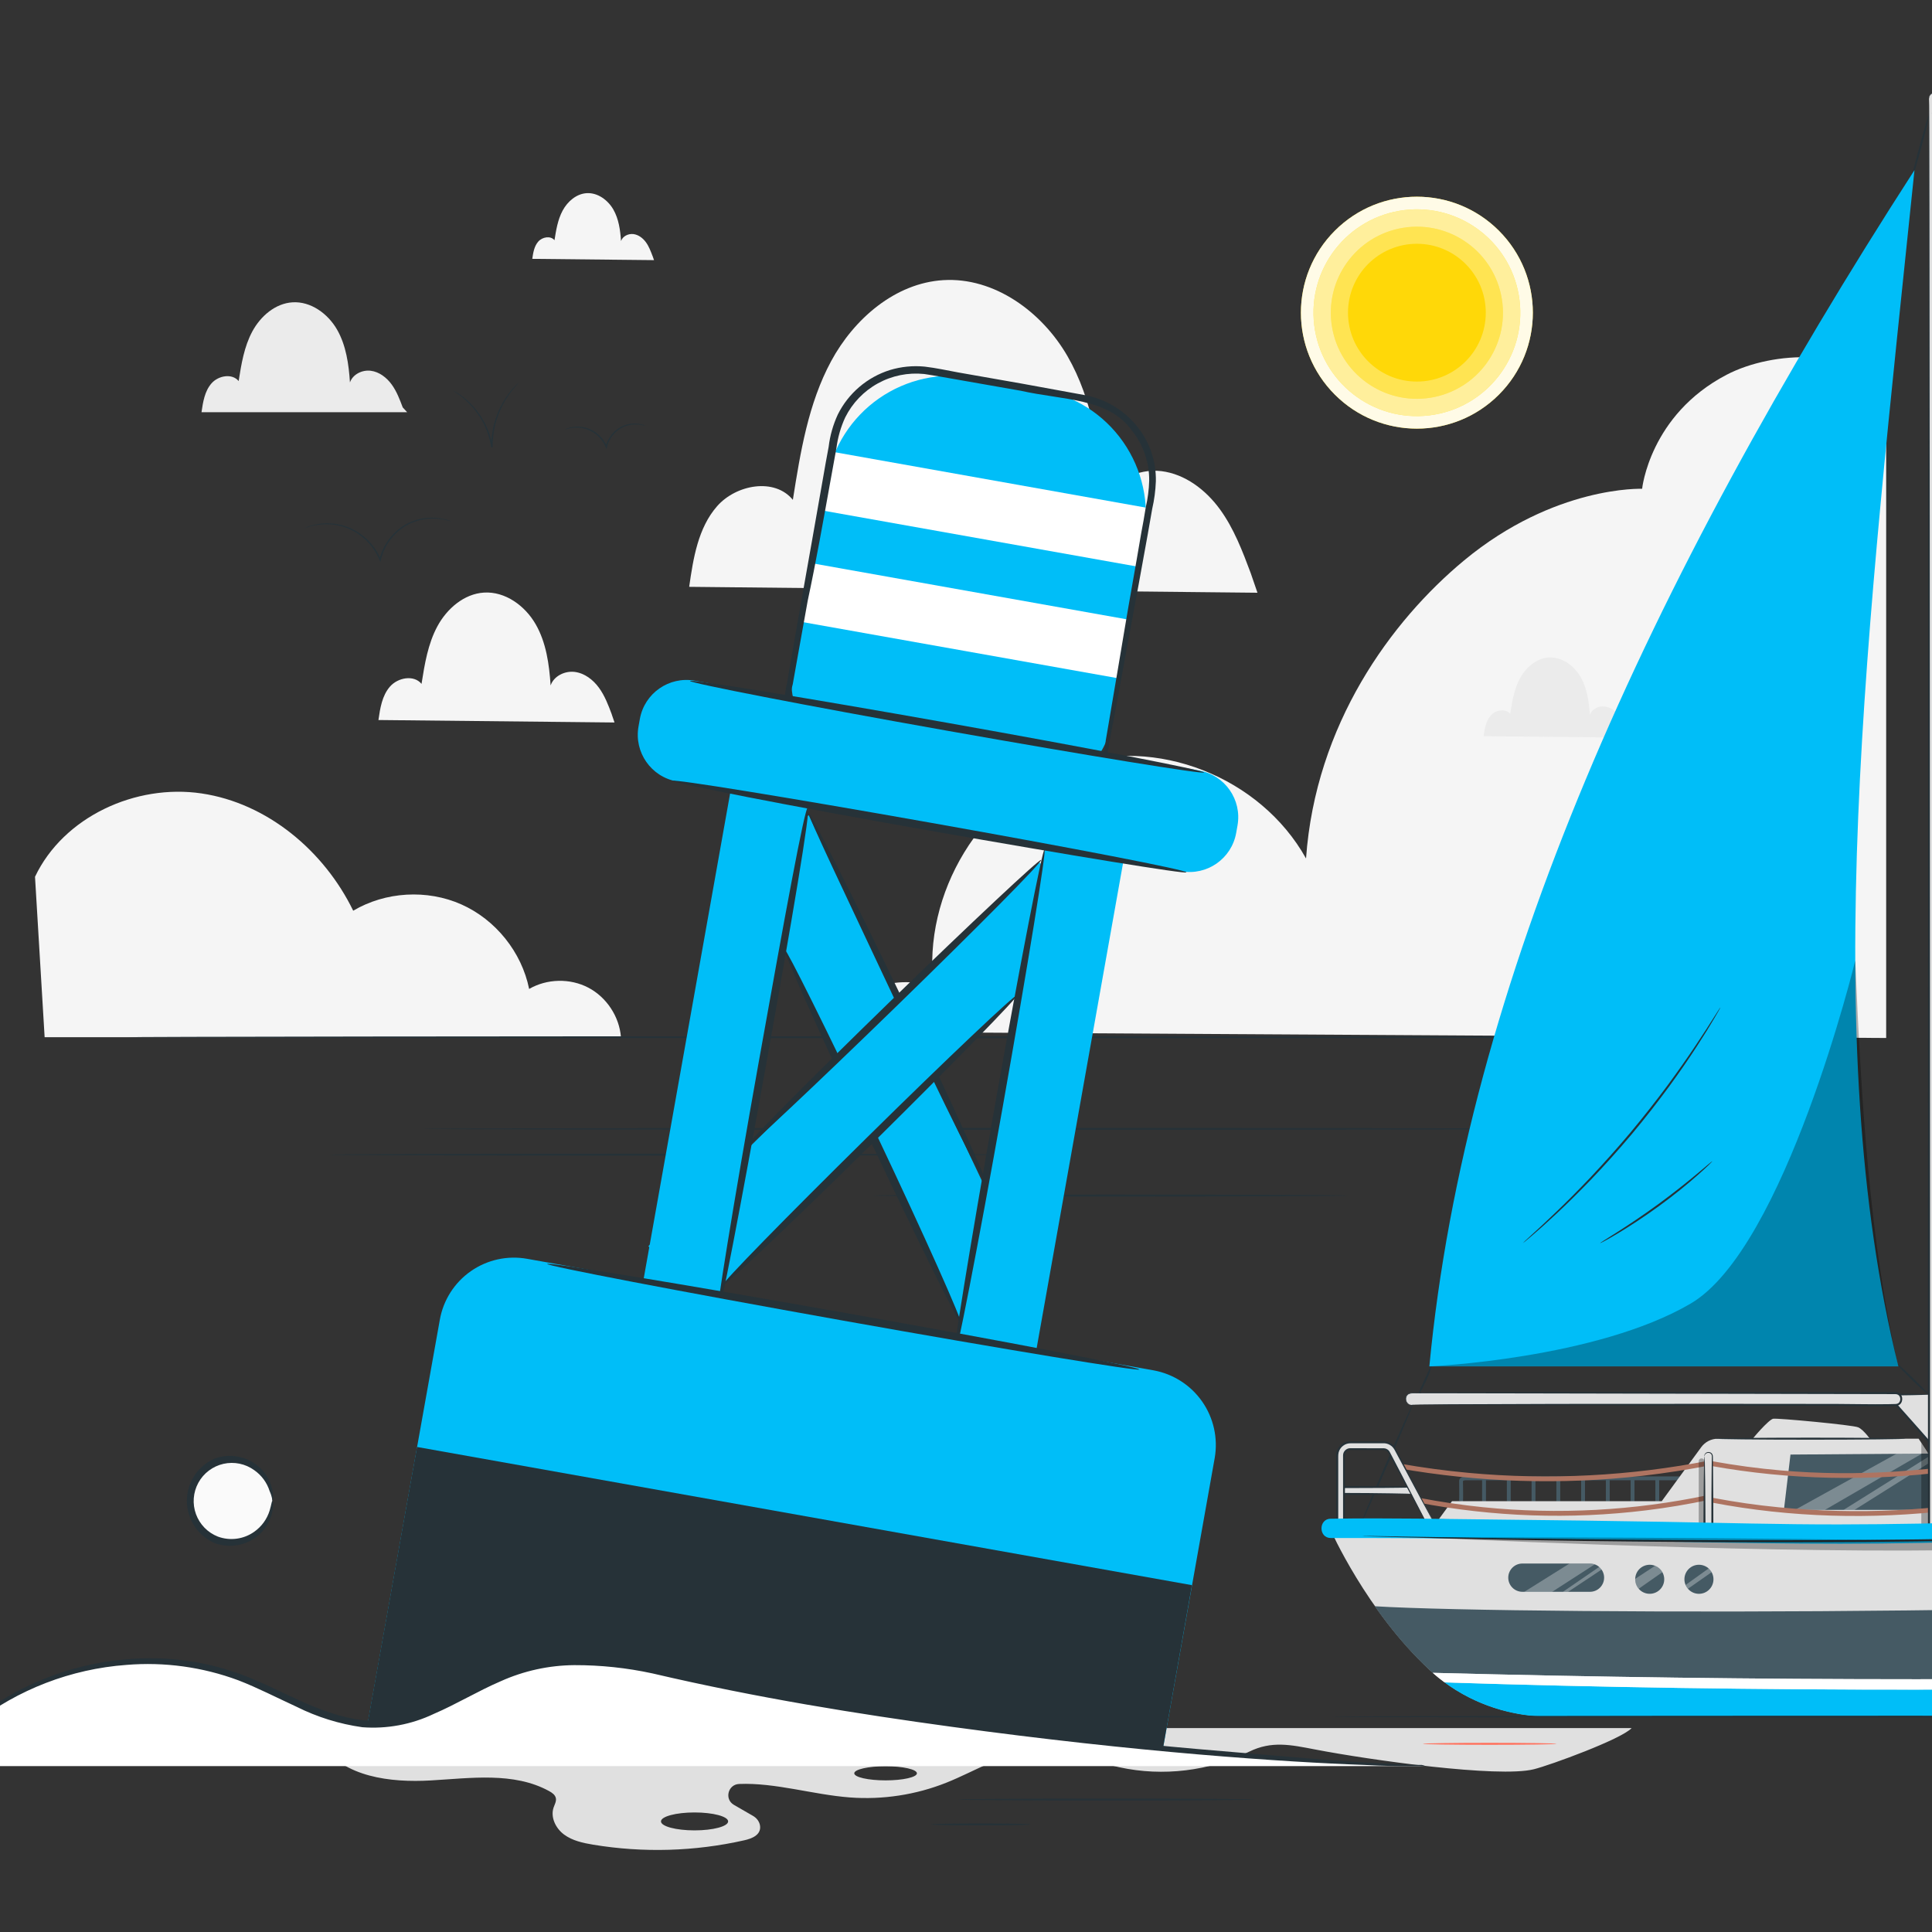 <svg width="500" height="500" viewBox="0 0 500 500" fill="none" xmlns="http://www.w3.org/2000/svg">
<rect x="0" y="0" width="500" height="500" fill="#333333" stroke="none"/>
<g clip-path="url(#clip0_107_3610)">
<path d="M83.96 447.21L83.11 451.34C89.01 459.92 101.02 461.37 111.42 460.78C121.82 460.19 132.95 458.52 142.09 463.52C142.87 463.94 143.69 464.51 143.86 465.38C144.02 466.2 143.54 466.99 143.27 467.78C142.41 470.32 143.83 473.19 145.98 474.78C148.13 476.37 150.85 476.96 153.5 477.4C166.46 479.55 179.83 479.16 192.64 476.26C194.59 475.82 196.94 474.91 196.71 472.6C196.59 471.47 195.85 470.5 194.86 469.94L189.94 467.1C187.42 465.65 188.38 461.81 191.28 461.69C200.67 461.31 210.41 464.46 219.99 465.18C228.44 465.81 237.03 464.5 244.91 461.36C252.54 458.32 259.75 453.55 267.95 453.07C275.38 452.63 282.48 455.8 289.75 457.38C300.97 459.81 313 458.36 323.31 453.32C329.1 450.49 334.01 451.54 340.34 452.76C354.61 455.51 387.79 460.15 396.92 457.89C401.14 456.85 419.64 450.09 422.26 447.23H83.96V447.21ZM179.75 473.7C174.95 473.7 171.06 472.66 171.06 471.38C171.06 470.1 174.95 469.06 179.75 469.06C184.55 469.06 188.44 470.1 188.44 471.38C188.44 472.66 184.55 473.7 179.75 473.7ZM229.19 460.76C224.71 460.76 221.08 459.94 221.08 458.93C221.08 457.92 224.71 457.1 229.19 457.1C233.67 457.1 237.3 457.92 237.3 458.93C237.3 459.94 233.67 460.76 229.19 460.76Z" fill="#E0E0E0"/>
<path d="M9.06 226.91C16.44 211.37 35.13 202.81 52.16 205.34C69.18 207.86 83.88 220.22 91.41 235.69C99.76 230.74 110.53 230.12 119.4 234.06C128.27 238.01 135.02 246.42 136.94 255.94C141.55 253.26 147.55 253.13 152.27 255.61C156.99 258.09 160.29 263.1 160.7 268.42H11.55L9.06 226.91Z" fill="#F5F5F5"/>
<path d="M213.57 267.02C218.46 256.85 231.27 251.58 241.63 255.47C238.62 231.25 254.04 205.93 276.54 198.16C299.04 190.39 326.18 200.99 338 222.17C340.47 187.48 359.99 160.73 378.89 145.05C402.35 125.6 424.98 126.5 424.98 126.5C424.98 126.5 426.92 107.4 446.82 97C458.94 90.66 480.14 89.96 488.14 101.27V268.63L213.57 267.01V267.02Z" fill="#F5F5F5"/>
<path d="M104.23 105.45C103.45 103.37 102.66 101.27 101.35 99.48C100.04 97.69 98.13 96.22 95.93 95.95C93.73 95.68 91.29 96.87 90.57 98.97C90.25 94.24 89.58 89.39 87.22 85.28C84.85 81.17 80.44 77.95 75.71 78.24C71.25 78.51 67.43 81.83 65.31 85.76C63.19 89.69 62.46 94.2 61.76 98.62C60.07 96.55 56.5 97.2 54.74 99.21C52.98 101.22 52.53 104.03 52.15 106.68H105.37L104.24 105.45H104.23Z" fill="#EBEBEB"/>
<path d="M323.73 148.44C321.56 142.64 319.34 136.77 315.69 131.77C312.04 126.77 306.7 122.68 300.56 121.93C294.42 121.18 287.61 124.49 285.61 130.35C284.73 117.15 282.86 103.61 276.25 92.15C269.64 80.69 257.32 71.69 244.12 72.5C231.67 73.26 221.01 82.51 215.09 93.48C209.17 104.46 207.14 117.04 205.19 129.36C200.47 123.57 190.51 125.39 185.58 131.01C180.66 136.63 179.41 144.48 178.36 151.87L325.43 153.4L323.72 148.43L323.73 148.44Z" fill="#F5F5F5"/>
<path d="M421.24 189.65C420.68 188.16 420.11 186.66 419.18 185.37C418.24 184.09 416.87 183.04 415.3 182.84C413.72 182.65 411.98 183.5 411.46 185C411.23 181.61 410.75 178.14 409.06 175.2C407.37 172.26 404.2 169.95 400.82 170.16C397.63 170.36 394.89 172.73 393.37 175.54C391.85 178.36 391.33 181.59 390.83 184.75C389.62 183.26 387.06 183.73 385.8 185.17C384.54 186.61 384.22 188.62 383.95 190.52L421.68 190.91L421.24 189.64V189.65Z" fill="#EBEBEB"/>
<path d="M168.88 66.26C168.41 65.02 167.94 63.76 167.16 62.69C166.38 61.62 165.23 60.74 163.92 60.58C162.6 60.42 161.15 61.13 160.72 62.38C160.53 59.55 160.13 56.65 158.72 54.2C157.3 51.75 154.66 49.82 151.84 49.99C149.17 50.15 146.89 52.13 145.62 54.48C144.35 56.83 143.92 59.53 143.5 62.17C142.49 60.93 140.35 61.32 139.3 62.52C138.25 63.72 137.98 65.4 137.75 66.99L169.26 67.32L168.89 66.26H168.88Z" fill="#F5F5F5"/>
<path d="M158.34 184.91C157.44 182.5 156.52 180.06 155 177.98C153.48 175.9 151.27 174.2 148.71 173.89C146.16 173.58 143.33 174.96 142.5 177.39C142.13 171.91 141.36 166.28 138.61 161.52C135.87 156.76 130.74 153.02 125.26 153.36C120.09 153.68 115.66 157.52 113.2 162.08C110.74 166.64 109.9 171.87 109.09 176.99C107.13 174.58 102.99 175.34 100.94 177.67C98.89 180 98.38 183.26 97.94 186.34L159.04 186.98L158.33 184.92L158.34 184.91Z" fill="#F5F5F5"/>
<path d="M467.46 268.43C467.46 268.57 370.09 268.69 250.01 268.69C129.93 268.69 32.54 268.57 32.54 268.43C32.54 268.29 129.89 268.17 250.01 268.17C370.13 268.17 467.46 268.29 467.46 268.43Z" fill="#263238"/>
<path d="M410.89 292.15C410.89 292.29 343.31 292.41 259.96 292.41C176.61 292.41 109.01 292.29 109.01 292.15C109.01 292.01 176.58 291.89 259.96 291.89C343.34 291.89 410.89 292.01 410.89 292.15Z" fill="#263238"/>
<path d="M261.98 298.83C261.98 298.97 222.36 299.09 173.5 299.09C124.64 299.09 85.01 298.97 85.01 298.83C85.01 298.69 124.62 298.57 173.5 298.57C222.38 298.57 261.98 298.69 261.98 298.83Z" fill="#263238"/>
<path d="M348.79 309.41C348.79 309.55 321.29 309.67 287.37 309.67C253.45 309.67 225.94 309.55 225.94 309.41C225.94 309.27 253.44 309.15 287.37 309.15C321.3 309.15 348.79 309.27 348.79 309.41Z" fill="#263238"/>
<path d="M324.76 465.72C324.76 465.86 307.56 465.98 286.35 465.98C265.14 465.98 247.93 465.86 247.93 465.72C247.93 465.58 265.13 465.46 286.35 465.46C307.57 465.46 324.76 465.58 324.76 465.72Z" fill="#263238"/>
<path d="M149.09 454.27C149.09 454.41 131.89 454.53 110.68 454.53C89.47 454.53 72.26 454.41 72.26 454.27C72.26 454.13 89.46 454.01 110.68 454.01C131.9 454.01 149.09 454.13 149.09 454.27Z" fill="#FF725E"/>
<path d="M402.82 451.3C402.82 451.44 395.08 451.56 385.53 451.56C375.98 451.56 368.24 451.44 368.24 451.3C368.24 451.16 375.98 451.04 385.53 451.04C395.08 451.04 402.82 451.16 402.82 451.3Z" fill="#FF725E"/>
<path d="M266.69 472.16C266.69 472.3 260.92 472.42 253.81 472.42C246.7 472.42 240.93 472.3 240.93 472.16C240.93 472.02 246.7 471.9 253.81 471.9C260.92 471.9 266.69 472.02 266.69 472.16Z" fill="#263238"/>
<path d="M387.908 102.14C399.628 90.421 399.628 71.419 387.908 59.7C376.189 47.98 357.187 47.98 345.468 59.7C333.748 71.419 333.748 90.421 345.468 102.14C357.187 113.86 376.189 113.86 387.908 102.14Z" fill="#FFD808"/>
<path opacity="0.9" d="M387.908 102.14C399.628 90.421 399.628 71.419 387.908 59.7C376.189 47.98 357.187 47.98 345.468 59.7C333.748 71.419 333.748 90.421 345.468 102.14C357.187 113.86 376.189 113.86 387.908 102.14Z" fill="white"/>
<path d="M369.937 107.497C384.607 105.703 395.045 92.357 393.252 77.687C391.458 63.017 378.112 52.579 363.442 54.372C348.772 56.166 338.334 69.512 340.127 84.182C341.921 98.852 355.267 109.29 369.937 107.497Z" fill="#FFD808"/>
<path opacity="0.6" d="M369.937 107.497C384.607 105.703 395.045 92.357 393.252 77.687C391.458 63.017 378.112 52.579 363.442 54.372C348.772 56.166 338.334 69.512 340.127 84.182C341.921 98.852 355.267 109.29 369.937 107.497Z" fill="white"/>
<path d="M370.233 102.926C382.376 100.97 390.634 89.541 388.679 77.398C386.723 65.255 375.293 56.997 363.151 58.953C351.008 60.909 342.749 72.338 344.705 84.481C346.661 96.624 358.09 104.882 370.233 102.926Z" fill="#FFD808"/>
<path opacity="0.3" d="M370.233 102.926C382.376 100.97 390.634 89.541 388.679 77.398C386.723 65.255 375.293 56.997 363.151 58.953C351.008 60.909 342.749 72.338 344.705 84.481C346.661 96.624 358.09 104.882 370.233 102.926Z" fill="white"/>
<path fill-rule="evenodd" clip-rule="evenodd" d="M384.52 80.92C384.52 90.77 376.54 98.75 366.69 98.75C356.84 98.75 348.86 90.77 348.86 80.92C348.86 71.07 356.84 63.09 366.69 63.09C376.54 63.09 384.52 71.07 384.52 80.92Z" fill="#FFD808"/>
<path d="M116.94 135C116.94 135 116.31 134.78 115.14 134.52C113.98 134.26 112.23 134.04 110.12 134.33C108.02 134.61 105.53 135.45 103.36 137.25C101.19 139.01 99.33 141.67 98.59 144.83L98.57 144.91L98.43 145.45L98.22 144.94C97 141.94 94.85 139.55 92.5 138.04C90.15 136.5 87.63 135.86 85.52 135.71C83.4 135.56 81.68 135.87 80.53 136.17C79.38 136.47 78.77 136.74 78.76 136.71C78.76 136.7 78.9 136.63 79.19 136.5C79.48 136.37 79.92 136.21 80.49 136.04C81.64 135.7 83.37 135.35 85.53 135.46C87.67 135.57 90.26 136.2 92.68 137.76C95.09 139.3 97.31 141.73 98.55 144.81L98.2 144.84L98.22 144.75C98.98 141.5 100.9 138.78 103.14 136.99C105.38 135.17 107.94 134.33 110.08 134.08C112.24 133.82 114 134.09 115.17 134.39C115.76 134.54 116.2 134.69 116.49 134.81C116.78 134.93 116.94 134.99 116.93 135.01L116.94 135Z" fill="#263238"/>
<path d="M167.13 110.23C167.13 110.23 166.78 110.13 166.13 110C165.49 109.87 164.54 109.76 163.38 109.92C162.23 110.08 160.88 110.55 159.7 111.53C158.52 112.49 157.51 113.94 157.11 115.66V115.71L156.96 116.25L156.75 115.74C156.09 114.11 154.91 112.81 153.64 111.98C152.36 111.14 150.99 110.78 149.84 110.69C148.68 110.6 147.74 110.76 147.11 110.91C146.48 111.07 146.14 111.2 146.13 111.17C146.13 111.16 146.2 111.11 146.36 111.04C146.52 110.96 146.76 110.87 147.07 110.77C147.7 110.57 148.66 110.37 149.86 110.43C151.05 110.49 152.49 110.83 153.83 111.69C155.17 112.54 156.4 113.89 157.1 115.6L156.75 115.63V115.58C157.19 113.77 158.25 112.26 159.5 111.27C160.75 110.26 162.17 109.8 163.36 109.67C164.56 109.53 165.53 109.69 166.17 109.87C166.49 109.96 166.74 110.04 166.9 110.12C167.06 110.19 167.14 110.23 167.14 110.24L167.13 110.23Z" fill="#263238"/>
<path d="M134.32 98.96C134.32 98.96 133.98 99.35 133.36 100.05C132.74 100.75 131.89 101.81 131 103.23C129.22 106.03 127.44 110.49 127.5 115.61V115.77L127.14 115.8C126.76 113.3 125.93 111.01 124.88 109.1C123.83 107.18 122.6 105.62 121.43 104.45C120.27 103.27 119.21 102.44 118.44 101.92C117.68 101.39 117.24 101.13 117.25 101.1C117.25 101.09 117.37 101.15 117.59 101.26C117.8 101.38 118.13 101.54 118.52 101.8C119.31 102.29 120.41 103.1 121.61 104.27C122.81 105.44 124.08 107 125.17 108.94C126.26 110.88 127.11 113.21 127.5 115.75L127.14 115.78V115.62C127.08 110.41 128.93 105.89 130.79 103.1C131.71 101.68 132.6 100.64 133.26 99.96C133.58 99.61 133.86 99.38 134.04 99.2C134.22 99.03 134.32 98.95 134.33 98.96H134.32Z" fill="#263238"/>
<path d="M370.615 353.068C370.745 353.118 370.175 354.988 369.175 357.178C368.175 359.368 367.145 361.028 367.025 360.958C366.895 360.888 367.715 359.128 368.705 356.958C369.695 354.788 370.485 353.018 370.615 353.068Z" fill="#263238"/>
<path d="M378.105 389.028V388.528L377.625 388.418C377.665 388.168 377.655 386.138 377.625 383.258C377.625 383.008 377.725 382.768 377.915 382.578C378.215 382.268 378.735 382.088 379.305 382.088H438.285V383.088H379.305C378.885 383.088 378.645 383.238 378.615 383.298C378.695 388.658 378.665 388.688 378.475 388.878L378.325 389.028H378.115H378.105Z" fill="#455A64"/>
<path d="M384.565 382.588H383.565V388.568H384.565V382.588Z" fill="#455A64"/>
<path d="M390.975 382.588H389.975V388.568H390.975V382.588Z" fill="#455A64"/>
<path d="M397.375 382.588H396.375V388.568H397.375V382.588Z" fill="#455A64"/>
<path d="M403.785 382.588H402.785V388.568H403.785V382.588Z" fill="#455A64"/>
<path d="M410.195 382.588H409.195V388.568H410.195V382.588Z" fill="#455A64"/>
<path d="M416.595 382.588H415.595V388.568H416.595V382.588Z" fill="#455A64"/>
<path d="M423.005 382.588H422.005V388.568H423.005V382.588Z" fill="#455A64"/>
<path d="M429.405 382.588H428.405V388.568H429.405V382.588Z" fill="#455A64"/>
<path d="M351.915 395.038C351.785 394.978 354.785 387.758 358.625 378.908C362.465 370.058 365.685 362.928 365.815 362.978C365.945 363.038 362.945 370.258 359.105 379.108C355.265 387.958 352.045 395.088 351.915 395.038Z" fill="#263238"/>
<path d="M372.395 393.128L375.775 388.508H430.055L440.285 374.518C441.285 373.148 442.875 372.338 444.575 372.338H496.545L511.865 395.978L372.405 393.138L372.395 393.128Z" fill="#E0E0E0"/>
<path d="M499.025 376.178L463.375 376.438L461.675 390.758H508.525L499.025 376.178Z" fill="#455A64"/>
<g opacity="0.3">
<path d="M490.795 376.238L464.535 390.758H472.295L497.395 376.198L490.795 376.238Z" fill="white"/>
</g>
<g opacity="0.3">
<path d="M499.425 376.798L477.115 390.758H479.945L500.215 378.008L499.425 376.798Z" fill="white"/>
</g>
<g opacity="0.3">
<path d="M497.235 373.418V394.658H500.755L500.505 378.498L497.235 373.418Z" fill="black"/>
</g>
<path d="M499.495 360.918H491.585L490.135 362.868L499.495 373.418V360.918Z" fill="#E0E0E0"/>
<path d="M499.495 360.918C499.495 360.918 499.535 361.208 499.555 361.788C499.575 362.468 499.595 363.328 499.625 364.348C499.675 366.558 499.725 369.718 499.745 373.408V374.058L499.315 373.568C498.085 372.188 496.745 370.678 495.345 369.118C493.415 366.928 491.595 364.868 489.965 363.018L489.835 362.878L489.945 362.728C490.455 362.048 490.945 361.408 491.415 360.788L491.485 360.698H491.595C494.035 360.718 496.035 360.768 497.405 360.808C498.775 360.848 499.525 360.878 499.495 360.908C499.475 360.928 499.265 360.938 498.895 360.958C498.445 360.978 497.915 360.988 497.275 361.008C495.885 361.048 493.945 361.098 491.595 361.118L491.765 361.028C491.305 361.648 490.835 362.308 490.335 362.988V362.698C491.965 364.538 493.795 366.588 495.735 368.768C497.125 370.338 498.455 371.848 499.685 373.238L499.255 373.398C499.275 369.808 499.325 366.718 499.375 364.498C499.405 363.448 499.425 362.578 499.445 361.878C499.465 361.258 499.485 360.918 499.505 360.898L499.495 360.918Z" fill="#263238"/>
<path d="M361.855 379.978C382.715 383.658 404.085 384.338 425.135 381.928C431.075 381.248 436.985 380.318 442.845 379.168C443.635 379.008 443.295 377.808 442.515 377.958C421.995 382.008 400.925 383.098 380.095 381.178C374.095 380.628 368.125 379.818 362.185 378.768C361.395 378.628 361.065 379.838 361.855 379.978Z" fill="#AE7461"/>
<path d="M367.025 388.868C386.435 392.578 406.385 393.288 426.005 390.878C431.465 390.208 436.905 389.298 442.285 388.158C443.075 387.988 442.735 386.788 441.955 386.948C422.885 390.968 403.235 392.028 383.835 390.068C378.305 389.508 372.805 388.698 367.355 387.648C366.565 387.498 366.235 388.698 367.025 388.858V388.868Z" fill="#AE7461"/>
<path d="M442.985 379.408C463.185 383.018 483.795 383.418 504.145 380.828C509.865 380.098 515.545 379.158 521.205 378.028C521.995 377.868 521.655 376.668 520.875 376.818C501.115 380.758 480.915 382.298 460.825 380.538C454.955 380.028 449.125 379.238 443.325 378.198C442.535 378.058 442.205 379.258 442.995 379.408H442.985Z" fill="#AE7461"/>
<path d="M443.175 388.888C463.425 392.758 484.395 393.298 504.855 390.878C510.465 390.218 516.035 389.318 521.555 388.158C522.345 387.988 522.005 386.788 521.225 386.948C501.315 391.148 480.615 392.048 460.375 390.088C454.715 389.538 449.085 388.738 443.505 387.678C442.715 387.528 442.385 388.728 443.175 388.888Z" fill="#AE7461"/>
<g opacity="0.3">
<path d="M440.365 394.658C439.955 394.658 439.625 394.328 439.625 393.918V378.168C439.625 377.758 439.955 377.428 440.365 377.428C440.775 377.428 441.105 377.758 441.105 378.168V393.918C441.105 394.328 440.775 394.658 440.365 394.658Z" fill="black"/>
</g>
<path d="M441.105 376.878V396.168C441.105 397.488 443.145 397.488 443.145 396.168V376.878C443.145 375.558 441.105 375.558 441.105 376.878Z" fill="#E0E0E0"/>
<path d="M441.105 376.878C441.105 376.878 441.045 376.718 441.155 376.408C441.255 376.118 441.685 375.718 442.315 375.798C442.615 375.828 442.965 376.008 443.155 376.358C443.345 376.738 443.265 377.128 443.295 377.528C443.305 378.348 443.315 379.268 443.335 380.268C443.385 384.338 443.415 389.958 443.415 396.158C443.435 396.628 443.115 397.148 442.655 397.308C442.215 397.478 441.705 397.428 441.315 397.138C440.895 396.868 440.825 396.248 440.855 395.918C440.855 395.548 440.855 395.178 440.855 394.808C440.855 393.348 440.865 391.938 440.875 390.588C440.895 387.918 440.915 385.508 440.935 383.448C440.965 381.478 440.995 379.858 441.015 378.628C441.045 377.488 441.085 376.858 441.115 376.858C441.145 376.858 441.185 377.488 441.215 378.628C441.235 379.848 441.265 381.478 441.295 383.448C441.315 385.508 441.325 387.928 441.355 390.588C441.355 391.938 441.355 393.348 441.375 394.808C441.375 395.178 441.375 395.538 441.375 395.918C441.365 396.318 441.405 396.538 441.635 396.728C441.855 396.898 442.195 396.938 442.465 396.828C442.745 396.718 442.895 396.468 442.895 396.168C442.895 389.958 442.925 384.348 442.975 380.278C442.985 379.278 443.005 378.358 443.015 377.538C443.015 377.128 443.075 376.738 442.945 376.478C442.815 376.208 442.555 376.048 442.295 376.008C441.765 375.918 441.375 376.218 441.255 376.458C441.125 376.718 441.145 376.878 441.115 376.878H441.105Z" fill="#263238"/>
<path d="M344.335 395.888C344.335 395.888 353.675 417.028 370.025 432.188C378.455 439.998 389.585 444.218 401.075 444.218L588.245 444.198C597.965 444.498 607.615 441.888 615.635 436.388C619.105 434.008 622.425 430.998 624.955 427.248C633.945 413.888 653.735 388.188 654.765 387.928C655.795 387.668 540.405 398.978 455.345 397.178C389.315 395.778 344.325 395.888 344.325 395.888H344.335Z" fill="#E0E0E0"/>
<path d="M365.535 384.848H346.985V386.618H365.535V384.848Z" fill="#E0E0E0"/>
<path d="M365.535 386.618C365.535 386.618 365.505 386.438 365.485 386.138C365.465 385.778 365.445 385.358 365.425 384.858L365.535 384.968C362.405 385.058 355.275 385.118 346.985 385.118C347.505 384.598 347.125 384.978 347.245 384.858V385.758C347.245 386.058 347.245 386.348 347.245 386.628L346.985 386.368C352.135 386.368 356.725 386.428 360.075 386.478L364.045 386.558C364.985 386.578 365.515 386.608 365.545 386.628C365.565 386.648 365.085 386.678 364.175 386.698C363.165 386.718 361.855 386.748 360.265 386.778C356.935 386.828 352.245 386.888 346.985 386.888H346.725V386.628C346.725 386.348 346.725 386.058 346.725 385.758V384.888V384.868C346.845 384.748 346.465 385.118 346.985 384.598C355.275 384.598 362.405 384.658 365.535 384.748H365.645V384.858C365.625 385.458 365.605 385.908 365.585 386.208C365.565 386.498 365.555 386.648 365.535 386.628V386.618Z" fill="#263238"/>
<path d="M370.235 396.148L359.535 375.928C359.255 375.398 358.705 375.068 358.105 375.068H349.495C348.605 375.068 347.875 375.798 347.875 376.688V395.638H346.105V376.688C346.105 374.818 347.625 373.298 349.495 373.298H358.105C359.365 373.298 360.515 373.988 361.105 375.108L371.805 395.328L370.245 396.158L370.235 396.148Z" fill="#E0E0E0"/>
<path d="M370.235 396.148C370.235 396.148 370.365 396.058 370.615 395.918C370.895 395.758 371.265 395.548 371.765 395.268L371.735 395.348C370.265 392.698 366.795 386.248 362.065 377.378C361.765 376.828 361.465 376.258 361.165 375.688C360.865 375.098 360.565 374.568 360.055 374.188C359.565 373.798 358.945 373.558 358.305 373.518C357.625 373.518 356.925 373.518 356.225 373.518C354.815 373.518 353.365 373.518 351.885 373.518C351.145 373.518 350.395 373.518 349.635 373.518C348.905 373.498 348.205 373.698 347.625 374.138C347.045 374.558 346.615 375.188 346.435 375.898C346.265 376.588 346.365 377.418 346.335 378.208C346.335 379.808 346.335 381.438 346.335 383.088C346.335 386.398 346.335 389.788 346.335 393.258C346.335 394.058 346.335 394.868 346.335 395.608L346.075 395.348C346.705 395.348 347.285 395.348 347.845 395.348L347.585 395.608C347.585 391.778 347.585 388.048 347.585 384.458C347.585 382.658 347.585 380.898 347.585 379.178C347.585 378.318 347.585 377.458 347.585 376.618C347.585 375.628 348.465 374.778 349.425 374.798C351.065 374.798 352.665 374.798 354.225 374.808C355.005 374.808 355.765 374.808 356.515 374.808C356.895 374.808 357.265 374.808 357.635 374.808C357.985 374.808 358.425 374.788 358.805 374.968C359.185 375.138 359.495 375.428 359.675 375.788C359.835 376.098 360.005 376.418 360.165 376.718C360.485 377.338 360.805 377.938 361.115 378.538C361.735 379.728 362.325 380.868 362.895 381.948C365.145 386.288 366.965 389.808 368.245 392.268C368.865 393.468 369.345 394.418 369.695 395.098C369.845 395.408 369.975 395.648 370.065 395.848C370.145 396.018 370.185 396.108 370.185 396.118C370.185 396.118 370.135 396.048 370.045 395.898C369.945 395.718 369.815 395.488 369.655 395.198C369.295 394.538 368.795 393.618 368.155 392.458C366.835 390.008 364.955 386.518 362.625 382.198C362.035 381.108 361.425 379.958 360.785 378.768C360.465 378.168 360.135 377.558 359.805 376.938L359.305 375.998C359.155 375.718 358.915 375.498 358.625 375.368C358.335 375.228 358.015 375.248 357.625 375.248C357.255 375.248 356.885 375.248 356.505 375.248C355.755 375.248 354.985 375.248 354.215 375.248C352.665 375.248 351.065 375.248 349.425 375.258C348.715 375.248 348.055 375.888 348.065 376.618C348.065 377.458 348.065 378.308 348.065 379.168C348.065 380.888 348.065 382.648 348.065 384.448C348.065 388.038 348.065 391.768 348.065 395.598V395.858H347.805C347.245 395.858 346.665 395.858 346.035 395.858H345.775V395.598C345.775 394.858 345.775 394.048 345.775 393.248C345.775 389.778 345.775 386.378 345.775 383.078C345.775 381.428 345.775 379.798 345.775 378.198C345.775 377.798 345.775 377.398 345.775 376.998C345.775 376.618 345.775 376.168 345.895 375.758C346.095 374.938 346.605 374.208 347.275 373.718C347.935 373.218 348.785 372.988 349.575 373.018C350.335 373.018 351.085 373.018 351.825 373.018C353.305 373.018 354.755 373.018 356.165 373.018C356.875 373.018 357.575 373.018 358.275 373.028C359.005 373.078 359.705 373.358 360.265 373.798C360.835 374.228 361.205 374.888 361.475 375.448C361.775 376.018 362.075 376.588 362.365 377.148C367.035 386.048 370.415 392.548 371.775 395.248L371.805 395.308L371.755 395.338C371.235 395.598 370.835 395.798 370.545 395.938C370.285 396.068 370.165 396.118 370.165 396.108L370.235 396.148Z" fill="#263238"/>
<path d="M365.705 363.548C365.115 363.718 365.325 363.588 365.605 363.588C365.845 363.588 366.075 363.578 366.315 363.578C367.185 363.568 368.045 363.558 368.915 363.548C372.005 363.528 375.085 363.518 378.175 363.518C388.185 363.498 398.205 363.498 408.215 363.508C420.215 363.508 432.225 363.528 444.225 363.538C454.575 363.548 464.925 363.568 475.275 363.588C480.295 363.588 485.335 363.768 490.345 363.618C490.415 363.618 490.485 363.618 490.555 363.618C492.525 363.618 492.535 360.558 490.555 360.548C486.405 360.548 482.245 360.528 478.095 360.528C468.155 360.508 458.205 360.498 448.265 360.478C436.235 360.458 424.195 360.448 412.165 360.438C401.745 360.438 391.315 360.438 380.895 360.438C377.435 360.438 373.975 360.448 370.515 360.468C368.865 360.468 367.195 360.428 365.545 360.518C365.325 360.528 365.105 360.528 364.895 360.588C362.995 361.118 363.805 364.078 365.715 363.548H365.705Z" fill="#E0E0E0"/>
<path d="M365.705 363.548C365.705 363.548 365.485 363.658 365.035 363.618C364.595 363.578 363.895 363.128 363.775 362.208C363.715 361.768 363.835 361.218 364.265 360.838C364.705 360.458 365.355 360.438 365.975 360.428C367.245 360.408 368.715 360.388 370.365 360.358C376.985 360.328 386.525 360.288 398.315 360.238C421.935 360.238 454.525 360.248 490.535 360.258C491.165 360.228 491.885 360.618 492.125 361.238C492.395 361.828 492.355 362.538 492.005 363.098C491.835 363.388 491.545 363.598 491.245 363.718C490.945 363.848 490.575 363.848 490.335 363.848L488.665 363.888C486.435 363.928 484.225 363.908 482.035 363.888C477.645 363.818 473.335 363.818 469.085 363.808C460.595 363.788 452.405 363.778 444.605 363.758C429.005 363.728 414.955 363.698 403.145 363.668C391.355 363.638 381.815 363.618 375.195 363.608C371.905 363.608 369.355 363.598 367.595 363.598C366.735 363.598 366.085 363.598 365.615 363.598C365.515 363.578 365.395 363.648 365.345 363.598C365.415 363.598 365.495 363.578 365.545 363.568C365.655 363.548 365.715 363.538 365.715 363.538C365.715 363.538 365.665 363.558 365.555 363.598C365.495 363.608 365.435 363.638 365.345 363.648C365.395 363.538 365.515 363.578 365.625 363.558C366.085 363.548 366.745 363.528 367.605 363.508C369.365 363.488 371.915 363.458 375.205 363.428C381.825 363.408 391.365 363.368 403.155 363.328C414.965 363.328 429.015 363.308 444.615 363.308C452.415 363.308 460.605 363.318 469.095 363.328C473.335 363.328 477.665 363.328 482.045 363.398C484.235 363.418 486.445 363.438 488.665 363.398L490.335 363.358C490.895 363.378 491.325 363.248 491.585 362.838C491.835 362.458 491.875 361.898 491.665 361.478C491.485 361.038 491.035 360.798 490.545 360.798C454.545 360.728 421.945 360.668 398.335 360.618C386.545 360.598 377.005 360.578 370.385 360.568C368.735 360.568 367.275 360.588 366.005 360.588C365.375 360.588 364.775 360.608 364.365 360.938C363.975 361.278 363.845 361.778 363.895 362.198C363.995 363.068 364.645 363.508 365.065 363.568C365.505 363.628 365.725 363.518 365.725 363.548H365.705Z" fill="#263238"/>
<path d="M499.225 360.918C499.115 361.048 496.935 359.268 494.495 356.818C493.365 355.688 492.335 354.668 491.375 353.698C490.585 352.898 490.085 352.408 490.135 352.348C490.245 352.218 492.425 353.998 494.865 356.448C495.995 357.578 497.015 358.598 497.985 359.568C498.775 360.368 499.275 360.858 499.225 360.918Z" fill="#263238"/>
<path d="M499.225 29.788C499.365 29.828 498.375 33.928 497.015 38.948C495.655 43.968 494.435 48.008 494.305 47.968C494.175 47.928 495.155 43.828 496.515 38.808C497.875 33.788 499.095 29.748 499.225 29.788Z" fill="#263238"/>
<path d="M499.225 25.498V397.088C499.225 399.058 502.295 399.068 502.295 397.088V25.498C502.295 23.528 499.225 23.518 499.225 25.498Z" fill="#E0E0E0"/>
<path d="M499.225 25.498C499.225 25.498 499.225 25.458 499.225 25.378C499.235 25.298 499.225 25.168 499.285 25.018C499.365 24.718 499.655 24.218 500.305 24.058C500.615 23.978 501.005 23.968 501.385 24.108C501.765 24.248 502.135 24.578 502.265 25.058C502.375 25.538 502.315 26.048 502.335 26.608C502.335 27.158 502.335 27.748 502.335 28.378C502.345 33.398 502.365 40.788 502.385 50.308C502.405 69.358 502.435 96.918 502.465 130.968C502.485 199.078 502.515 293.158 502.545 397.078C502.545 397.528 502.375 398.038 502.015 398.368C501.655 398.698 501.175 398.848 500.715 398.838C500.255 398.838 499.775 398.658 499.435 398.318C499.085 397.978 498.945 397.468 498.955 397.028C498.955 395.408 498.955 393.788 498.955 392.178C498.955 388.948 498.955 385.728 498.955 382.518C498.955 376.098 498.955 369.728 498.955 363.398C498.955 350.748 498.955 338.278 498.955 326.028C498.955 301.528 498.965 277.888 498.975 255.378C498.995 210.348 499.015 169.798 499.035 135.748C499.065 101.698 499.095 74.148 499.115 55.098C499.135 45.578 499.155 38.188 499.165 33.168C499.175 30.668 499.185 28.758 499.195 27.468C499.195 26.188 499.225 25.528 499.225 25.528C499.225 25.528 499.245 26.188 499.255 27.468C499.255 28.758 499.265 30.668 499.285 33.168C499.295 38.188 499.315 45.578 499.335 55.098C499.355 74.148 499.385 101.698 499.415 135.748C499.435 169.808 499.445 210.358 499.475 255.378C499.475 277.898 499.475 301.528 499.495 326.028C499.495 338.278 499.495 350.748 499.495 363.398C499.495 369.728 499.495 376.098 499.495 382.518V397.028C499.445 397.768 500.025 398.318 500.745 398.318C501.465 398.358 502.075 397.798 502.045 397.078C502.075 293.168 502.105 199.088 502.125 130.968C502.155 96.918 502.185 69.358 502.205 50.308C502.225 40.788 502.245 33.398 502.255 28.378C502.255 27.748 502.255 27.158 502.255 26.608C502.235 26.058 502.305 25.528 502.205 25.078C502.085 24.628 501.745 24.308 501.385 24.168C501.025 24.028 500.645 24.028 500.345 24.108C499.715 24.258 499.415 24.728 499.335 25.028C499.245 25.338 499.265 25.508 499.245 25.508L499.225 25.498Z" fill="#263238"/>
<path d="M649.735 388.138C649.735 388.138 649.585 387.828 649.325 387.218C649.055 386.598 648.665 385.688 648.165 384.508C647.145 382.108 645.655 378.598 643.735 374.068C639.905 364.988 634.385 351.858 627.555 335.648C613.945 303.178 595.145 258.328 574.375 208.808C553.705 159.218 534.985 114.338 521.445 81.838C514.735 65.578 509.305 52.418 505.545 43.308C503.705 38.758 502.265 35.218 501.295 32.798C500.825 31.588 500.455 30.678 500.225 30.048C500.005 29.418 499.905 29.098 499.905 29.098C499.905 29.098 500.045 29.418 500.275 30.028C500.535 30.658 500.905 31.568 501.395 32.758C502.395 35.158 503.855 38.688 505.735 43.228C509.535 52.318 515.015 65.458 521.795 81.698C535.385 114.188 554.145 159.048 574.875 208.608C595.585 258.158 614.335 303.018 627.905 335.508C634.675 351.748 640.145 364.898 643.935 373.988C645.815 378.528 647.275 382.058 648.275 384.458C648.765 385.648 649.135 386.558 649.395 387.188C649.645 387.808 649.755 388.128 649.755 388.128L649.735 388.138Z" fill="#263238"/>
<path d="M411.485 411.958H393.995C391.975 411.958 390.335 410.318 390.335 408.298C390.335 406.278 391.975 404.638 393.995 404.638H411.485C413.505 404.638 415.145 406.278 415.145 408.298C415.145 410.318 413.505 411.958 411.485 411.958Z" fill="#455A64"/>
<g opacity="0.3">
<path d="M394.505 411.958L406.185 404.638H411.805C412.145 404.658 412.465 404.728 412.755 404.828L401.685 411.968H394.505V411.958Z" fill="white"/>
</g>
<g opacity="0.3">
<path d="M404.485 411.958L413.925 405.478C414.155 405.678 414.365 405.908 414.545 406.168L405.825 411.958H404.485Z" fill="white"/>
</g>
<path d="M655.525 389.978C655.525 389.978 656.105 389.738 656.125 389.728C656.875 389.368 657.395 388.388 657.365 387.568C657.315 386.468 656.625 385.448 655.525 385.158C654.715 384.938 653.745 385.158 652.925 385.218C651.055 385.378 649.175 385.548 647.305 385.708C640.405 386.308 633.495 386.878 626.585 387.428C604.005 389.228 581.405 390.768 558.795 391.978C531.205 393.458 503.565 394.478 475.935 394.518C460.815 394.538 445.695 394.108 430.575 393.848C416.465 393.608 402.365 393.408 388.255 393.268C373.845 393.128 359.405 392.808 344.985 393.038C344.795 393.038 344.605 393.038 344.415 393.038C341.195 393.038 341.195 398.048 344.415 398.038C356.105 398.008 367.805 398.098 379.495 398.188C408.345 398.428 437.195 399.228 466.035 399.478C493.525 399.718 521.025 398.848 548.485 397.508C572.195 396.348 595.885 394.808 619.555 392.988C627.345 392.388 635.135 391.758 642.925 391.088C646.715 390.768 650.535 390.558 654.305 390.108C654.825 390.048 655.175 390.248 654.195 389.988C653.585 389.188 652.975 388.378 652.355 387.578C652.765 386.858 653.185 386.138 653.595 385.418C653.795 385.338 653.985 385.248 654.185 385.168C651.095 386.058 652.415 390.888 655.515 389.988L655.525 389.978Z" fill="#00BEF8"/>
<path d="M355.785 415.698C359.645 421.188 364.405 427.068 369.995 432.248C370.245 432.478 370.505 432.698 370.765 432.928C454.615 435.138 537.735 435.148 620.095 432.878C621.875 431.238 623.535 429.388 624.935 427.298C628.065 422.638 632.515 416.488 637.015 410.438C590.775 417.998 394.135 418.038 355.775 415.698H355.785Z" fill="#455A64"/>
<path d="M373.825 435.398C381.665 441.178 391.225 444.278 401.055 444.278L588.225 444.258C597.945 444.558 607.595 441.948 615.615 436.448C616.195 436.048 616.765 435.638 617.325 435.208C537.925 437.878 454.135 437.988 373.825 435.408V435.398Z" fill="#00BEF8"/>
<path d="M370.765 432.928C371.755 433.798 372.765 434.628 373.825 435.398C454.135 437.978 537.925 437.868 617.325 435.198C618.275 434.478 619.195 433.698 620.095 432.878C537.735 435.148 454.625 435.138 370.765 432.928Z" fill="white"/>
<path d="M369.915 353.608H491.285C470.265 268.478 483.225 162.528 495.465 44.028C426.605 150.718 379.325 254.618 369.915 353.608Z" fill="#00BEF8"/>
<path d="M445.225 260.758C445.225 260.758 445.115 261.018 444.845 261.478L443.675 263.498C442.665 265.248 441.125 267.738 439.155 270.768C437.195 273.808 434.755 277.358 431.935 281.228C429.095 285.078 425.875 289.238 422.335 293.478C418.775 297.708 415.245 301.608 411.945 305.068C408.625 308.518 405.555 311.538 402.905 314.008C400.265 316.478 398.075 318.428 396.535 319.728C395.795 320.358 395.195 320.858 394.755 321.228C394.345 321.568 394.125 321.738 394.115 321.728C394.105 321.718 394.305 321.518 394.685 321.148C395.115 320.758 395.685 320.228 396.395 319.578C397.895 318.228 400.045 316.238 402.645 313.738C405.255 311.248 408.295 308.198 411.585 304.738C414.855 301.258 418.375 297.358 421.925 293.138C425.455 288.908 428.685 284.768 431.535 280.938C434.365 277.088 436.835 273.568 438.835 270.558C440.845 267.558 442.425 265.098 443.495 263.378C444.015 262.558 444.435 261.908 444.745 261.418C445.035 260.968 445.195 260.738 445.215 260.748L445.225 260.758Z" fill="#263238"/>
<path d="M443.205 300.468C443.205 300.468 442.875 300.858 442.215 301.498C441.555 302.138 440.585 303.028 439.355 304.118C436.905 306.288 433.415 309.168 429.375 312.108C425.335 315.048 421.535 317.498 418.725 319.178C417.325 320.018 416.175 320.668 415.365 321.108C414.555 321.538 414.105 321.768 414.085 321.738C414.065 321.708 414.485 321.418 415.255 320.938C416.115 320.398 417.205 319.708 418.525 318.878C421.285 317.128 425.045 314.638 429.065 311.708C433.085 308.768 436.605 305.948 439.105 303.858C440.295 302.858 441.295 302.018 442.065 301.368C442.765 300.778 443.165 300.468 443.185 300.498L443.205 300.468Z" fill="#263238"/>
<g opacity="0.3">
<path d="M370.115 353.608C370.115 353.608 413.065 351.698 437.535 337.368C462.005 323.048 480.145 248.578 480.145 248.578C481.635 284.148 483.845 321.718 491.285 353.598H370.115V353.608Z" fill="black"/>
</g>
<path d="M613.085 393.278C613.085 393.278 598.585 394.978 575.025 396.358C551.465 397.758 518.875 398.748 482.875 399.048C446.865 399.288 414.265 398.938 390.675 398.488C378.875 398.268 369.335 398.038 362.745 397.848C359.465 397.748 356.905 397.668 355.155 397.618C354.295 397.588 353.645 397.558 353.185 397.548C352.745 397.528 352.515 397.508 352.515 397.508C352.515 397.508 352.745 397.498 353.185 397.498C353.645 397.498 354.305 397.508 355.165 397.518C356.915 397.548 359.475 397.588 362.755 397.648C369.365 397.758 378.905 397.918 390.685 398.118C414.275 398.478 446.865 398.778 482.875 398.528C518.865 398.228 551.445 397.298 575.005 395.988C577.955 395.848 580.755 395.698 583.405 395.508C586.055 395.328 588.555 395.168 590.895 395.008C593.235 394.848 595.405 394.708 597.405 394.568C599.405 394.398 601.225 394.238 602.875 394.098C606.145 393.828 608.695 393.608 610.445 393.468C611.295 393.398 611.955 393.348 612.415 393.318C612.855 393.288 613.085 393.288 613.085 393.288V393.278Z" fill="#263238"/>
<path d="M430.595 409.618C430.095 411.628 428.065 412.858 426.045 412.368C424.025 411.878 422.805 409.838 423.295 407.818C423.785 405.798 425.825 404.578 427.845 405.068C429.855 405.568 431.085 407.598 430.595 409.618Z" fill="#455A64"/>
<g opacity="0.3">
<path d="M428.325 405.228L423.185 408.608C423.145 408.778 423.165 410.168 424.095 411.168L430.215 406.878C430.215 406.878 429.535 405.638 428.325 405.218V405.228Z" fill="white"/>
</g>
<path d="M439.685 412.478C441.762 412.478 443.445 410.795 443.445 408.718C443.445 406.642 441.762 404.958 439.685 404.958C437.608 404.958 435.925 406.642 435.925 408.718C435.925 410.795 437.608 412.478 439.685 412.478Z" fill="#455A64"/>
<g opacity="0.3">
<path d="M442.185 405.918L436.225 410.188C436.225 410.188 436.595 410.998 436.845 411.168L442.965 406.878C442.965 406.878 442.645 406.248 442.185 405.918Z" fill="white"/>
</g>
<path d="M453.195 372.938C453.275 372.558 457.755 367.368 458.895 367.168C460.025 366.968 479.465 368.778 480.895 369.388C482.335 369.988 484.375 372.938 484.375 372.938H453.195Z" fill="#E0E0E0"/>
<path d="M493.205 372.328C493.205 372.468 482.155 372.588 468.535 372.588C454.915 372.588 443.865 372.468 443.865 372.328C443.865 372.188 454.905 372.068 468.535 372.068C482.165 372.068 493.205 372.188 493.205 372.328Z" fill="#263238"/>
<g opacity="0.3">
<path d="M367.195 397.848C367.195 397.848 450.035 401.908 503.545 401.208C570.095 400.348 626.505 392.288 626.505 392.288C626.505 392.288 541.785 399.398 487.085 398.568C432.385 397.738 367.185 397.848 367.185 397.848H367.195Z" fill="black"/>
</g>
<path d="M639.295 444.278C639.295 444.418 573.265 444.538 491.825 444.538C410.385 444.538 344.345 444.418 344.345 444.278C344.345 444.138 410.365 444.018 491.825 444.018C573.285 444.018 639.295 444.138 639.295 444.278Z" fill="#263238"/>
<path d="M251.403 347.979L270.013 339.167L209.318 210.997L190.708 219.809L251.403 347.979Z" fill="#00BEF8"/>
<path d="M209.273 210.327C209.749 210.327 220.58 231.513 233.375 258.234C246.17 284.954 256.108 306.854 255.573 307.092C255.037 307.33 244.325 285.847 231.768 259.126C219.211 232.406 208.737 210.565 209.273 210.327Z" fill="#263238"/>
<path d="M203.025 245.628C203.56 245.628 214.153 266.874 226.829 293.594C239.505 320.315 249.205 342.155 248.67 342.393C248.134 342.631 237.541 321.148 224.865 294.427C212.189 267.707 202.37 245.628 203.025 245.628Z" fill="#263238"/>
<path d="M283.446 237.905L269.026 223.206L167.79 322.517L182.21 337.216L283.446 237.905Z" fill="#00BEF8"/>
<path d="M269.439 222.547C269.855 222.964 252.954 240.043 231.709 260.694C210.463 281.344 192.967 297.829 192.55 297.412C192.134 296.996 209.035 279.916 230.28 259.266C251.526 238.615 269.081 222.19 269.439 222.547Z" fill="#263238"/>
<path d="M263.249 257.535C263.606 257.892 246.884 275.031 225.877 295.801C204.869 316.57 187.492 332.995 187.075 332.578C186.659 332.162 203.381 315.082 224.448 294.313C245.515 273.543 262.833 257.178 263.249 257.535Z" fill="#263238"/>
<path d="M251.998 97.75L269.575 100.881C278.121 102.404 285.713 107.258 290.679 114.378C295.646 121.498 297.581 130.299 296.059 138.845L287.198 188.587C286.407 193.031 283.882 196.978 280.18 199.561C276.478 202.144 271.901 203.15 267.457 202.358L218.887 193.707C216.687 193.315 214.585 192.493 212.702 191.289C210.819 190.085 209.192 188.522 207.913 186.688C206.634 184.855 205.729 182.788 205.249 180.605C204.769 178.422 204.723 176.166 205.115 173.966L213.976 124.224C215.498 115.678 220.353 108.086 227.473 103.119C234.592 98.153 243.393 96.218 251.939 97.74L251.998 97.75Z" fill="#00BEF8"/>
<path d="M292.232 160.392L210.15 145.771L207.447 160.945L289.529 175.566L292.232 160.392Z" fill="white"/>
<path d="M297.452 131.533L215.369 116.911L212.666 132.086L294.749 146.707L297.452 131.533Z" fill="white"/>
<path d="M273.189 203.49C274.318 203.571 275.452 203.571 276.581 203.49C278.175 203.256 279.696 202.67 281.034 201.775C282.372 200.879 283.494 199.696 284.318 198.312C285.361 196.232 285.988 193.968 286.163 191.647C286.639 189.088 287.055 186.291 287.591 183.256C288.603 177.305 289.793 170.402 291.042 162.844C292.292 155.286 293.839 146.954 295.327 138.087C295.744 135.885 296.16 133.624 296.518 131.303C297.049 129.038 297.348 126.725 297.41 124.4C297.463 119.634 295.841 115 292.828 111.307C286.877 102.976 274.975 103.571 264.203 101.131L247.6 98.215C244.802 97.739 241.648 97.144 239.149 96.787C235.006 96.363 230.833 97.213 227.186 99.222C223.539 101.232 220.591 104.306 218.737 108.034C217.591 110.524 216.828 113.172 216.475 115.89L214.987 124.102C213.024 134.993 211.179 145.467 209.036 155.465C208.144 160.464 207.251 165.343 206.418 170.045L205.168 177.067C204.566 179.194 204.364 181.413 204.573 183.613C204.894 185.608 205.792 187.466 207.156 188.957C208.52 190.448 210.291 191.507 212.25 192.004L224.152 194.206L259.859 200.931L269.559 202.835C270.714 203.001 271.85 203.281 272.951 203.669C271.794 203.588 270.642 203.449 269.5 203.252L259.74 201.705L224.033 195.753L212.131 193.671C209.842 193.123 207.766 191.91 206.167 190.183C204.567 188.457 203.516 186.295 203.145 183.97C202.898 181.597 203.079 179.198 203.68 176.889C204.037 174.568 204.454 172.247 204.871 169.866L207.43 155.286C209.215 145.288 211.06 134.755 212.964 123.924C213.44 121.186 213.916 118.449 214.452 115.652C214.8 112.747 215.603 109.915 216.832 107.261C218.187 104.541 220.077 102.122 222.388 100.148C224.698 98.175 227.383 96.688 230.282 95.775C233.209 94.886 236.283 94.582 239.327 94.882C242.363 95.24 245.279 95.894 247.897 96.37L264.501 99.286L280.45 102.202C285.851 103.135 290.733 105.989 294.197 110.236C297.499 114.276 299.251 119.362 299.136 124.578C299.044 126.983 298.725 129.374 298.184 131.72L296.994 138.504C295.387 147.371 293.899 155.643 292.471 163.201C291.043 170.759 289.852 177.543 288.722 183.613C288.126 186.589 287.591 189.564 287.115 191.945C286.909 194.374 286.178 196.729 284.972 198.848C284.065 200.284 282.844 201.496 281.401 202.393C279.958 203.29 278.33 203.848 276.641 204.026C275.466 204.075 274.294 203.893 273.189 203.49Z" fill="#263238"/>
<path d="M293.489 207.397L273.217 203.786L247.387 348.793L267.659 352.404L293.489 207.397Z" fill="#00BEF8"/>
<path d="M211.491 196.229L191.219 192.618L165.39 337.625L185.661 341.236L211.491 196.229Z" fill="#00BEF8"/>
<path d="M310.346 199.413L179.81 176.161C173.144 174.973 166.778 179.414 165.591 186.08L165.246 188.014C164.059 194.679 168.5 201.045 175.166 202.233L305.702 225.485C312.367 226.672 318.733 222.231 319.921 215.565L320.265 213.632C321.452 206.966 317.011 200.6 310.346 199.413Z" fill="#00BEF8"/>
<path d="M307.05 225.763C307.05 226.298 277.295 221.418 240.398 214.932C203.501 208.445 174.043 202.613 174.103 202.077C174.162 201.542 203.858 206.362 240.755 212.908C277.652 219.455 307.169 225.168 307.05 225.763Z" fill="#263238"/>
<path d="M311.633 199.916C311.633 200.452 281.878 195.631 244.981 189.085C208.084 182.539 178.567 176.766 178.567 176.231C178.567 175.695 208.322 180.515 245.159 187.062C281.997 193.608 311.752 199.38 311.633 199.916Z" fill="#263238"/>
<path d="M185.529 341.198C184.994 341.198 189.814 311.443 196.36 274.844C202.906 238.244 208.262 208.786 209.095 208.905C209.929 209.024 204.87 238.661 198.324 275.201C191.778 311.74 186.124 341.317 185.529 341.198Z" fill="#263238"/>
<path d="M246.764 352.098C246.228 352.098 251.048 322.342 257.535 285.802C264.022 249.263 269.794 219.686 270.33 219.805C270.866 219.924 266.045 249.56 259.558 286.159C253.072 322.759 247.299 352.217 246.764 352.098Z" fill="#263238"/>
<path d="M298.538 354.644L136.43 325.781C133.905 325.327 131.315 325.378 128.81 325.929C126.304 326.48 123.932 327.521 121.83 328.992C119.729 330.463 117.939 332.336 116.563 334.501C115.188 336.667 114.254 339.083 113.816 341.611L93.88 453.194L300.918 452.837L314.368 377.317C315.252 372.214 314.085 366.969 311.12 362.722C308.155 358.476 303.633 355.572 298.538 354.644Z" fill="#00BEF8"/>
<path d="M300.918 452.849L93.939 452.67L107.924 374.473L308.476 410.239L300.918 452.849Z" fill="#263238"/>
<path d="M294.849 354.419C294.849 354.955 260.332 349.301 218.02 341.743C175.708 334.185 141.548 327.639 141.608 327.103C141.667 326.568 176.065 332.221 218.377 339.72C260.689 347.218 294.908 353.824 294.849 354.419Z" fill="#263238"/>
<path d="M-17.822 457.069C-8.513 445.307 4.264 436.775 18.695 432.684C33.127 428.593 48.48 429.15 62.577 434.276C74.479 438.858 85.608 446.833 98.284 446.178C110.96 445.523 122.505 435.883 135.24 431.955C149.999 427.432 165.888 431.181 181.004 434.633C242.968 447.132 305.835 454.634 368.999 457.069" fill="white"/>
<path d="M369 457.062C369 457.062 368.643 457.062 367.988 457.062H364.953C362.216 457.062 358.288 457.062 353.051 456.764C342.875 456.407 328.116 455.574 309.965 454.027C291.814 452.479 270.152 450.158 246.229 446.885C222.305 443.612 196.061 439.446 168.864 433.079C162.217 431.637 155.433 430.919 148.631 430.936C142.062 430.986 135.577 432.405 129.587 435.102C123.636 437.661 118.102 441.053 112.27 443.553C106.509 446.303 100.127 447.493 93.762 447.004C87.839 446.172 82.091 444.383 76.742 441.708C71.564 439.328 66.625 436.768 61.685 434.864C52.435 431.422 42.54 430.061 32.703 430.877C18.361 431.935 4.653 437.216 -6.693 446.052C-9.748 448.467 -12.595 451.134 -15.203 454.027L-17.226 456.288C-17.703 456.764 -17.941 457.062 -18 457.002L-17.405 456.169L-15.501 453.729C-12.989 450.699 -10.2 447.909 -7.169 445.398C4.186 436.221 18.035 430.664 32.584 429.449C42.667 428.495 52.836 429.817 62.34 433.317C72.457 436.947 82.216 443.791 94.059 445.219C100.083 445.661 106.116 444.511 111.555 441.886C117.507 439.387 122.803 435.935 128.873 433.376C135.109 430.579 141.856 429.1 148.69 429.032C155.63 429.008 162.553 429.726 169.341 431.174C196.478 437.542 222.543 441.827 246.407 445.16C270.271 448.492 291.874 451.111 310.025 452.658C328.175 454.205 342.875 455.514 353.051 456.11L364.953 456.764H367.988L369 457.062Z" fill="#263238"/>
<path d="M59.722 399.056C65.671 399.056 70.494 394.234 70.494 388.285C70.494 382.336 65.671 377.513 59.722 377.513C53.773 377.513 48.951 382.336 48.951 388.285C48.951 394.234 53.773 399.056 59.722 399.056Z" fill="#FAFAFA"/>
<path d="M70.492 388.447C70.492 388.447 70.492 387.495 69.778 385.888C69.084 383.692 67.682 381.787 65.791 380.473C64.655 379.651 63.357 379.081 61.983 378.799C60.61 378.518 59.192 378.532 57.824 378.841C56.457 379.15 55.171 379.746 54.051 380.591C52.932 381.435 52.005 382.508 51.333 383.738C50.66 384.968 50.257 386.328 50.15 387.726C50.044 389.124 50.236 390.528 50.714 391.846C51.192 393.164 51.946 394.365 52.924 395.37C53.902 396.374 55.083 397.159 56.388 397.671C57.939 398.242 59.606 398.427 61.244 398.209C62.882 397.991 64.443 397.378 65.791 396.422C67.689 395.089 69.092 393.163 69.778 390.947C70.254 389.4 70.314 388.447 70.492 388.447C70.671 388.447 70.849 389.4 70.492 391.125C70.009 393.66 68.638 395.939 66.624 397.552C65.106 398.766 63.304 399.572 61.388 399.895C59.472 400.217 57.505 400.046 55.674 399.397C53.509 398.491 51.66 396.966 50.36 395.012C49.06 393.059 48.366 390.764 48.366 388.418C48.366 386.071 49.06 383.776 50.36 381.823C51.66 379.869 53.509 378.344 55.674 377.438C57.505 376.789 59.472 376.618 61.388 376.941C63.304 377.263 65.106 378.069 66.624 379.283C68.638 380.896 70.009 383.175 70.492 385.71C70.849 387.257 70.611 388.447 70.492 388.447Z" fill="#263238"/>
</g>
<defs>
<clipPath id="clip0_107_3610">
<rect width="500" height="500" fill="white"/>
</clipPath>
</defs>
</svg>
